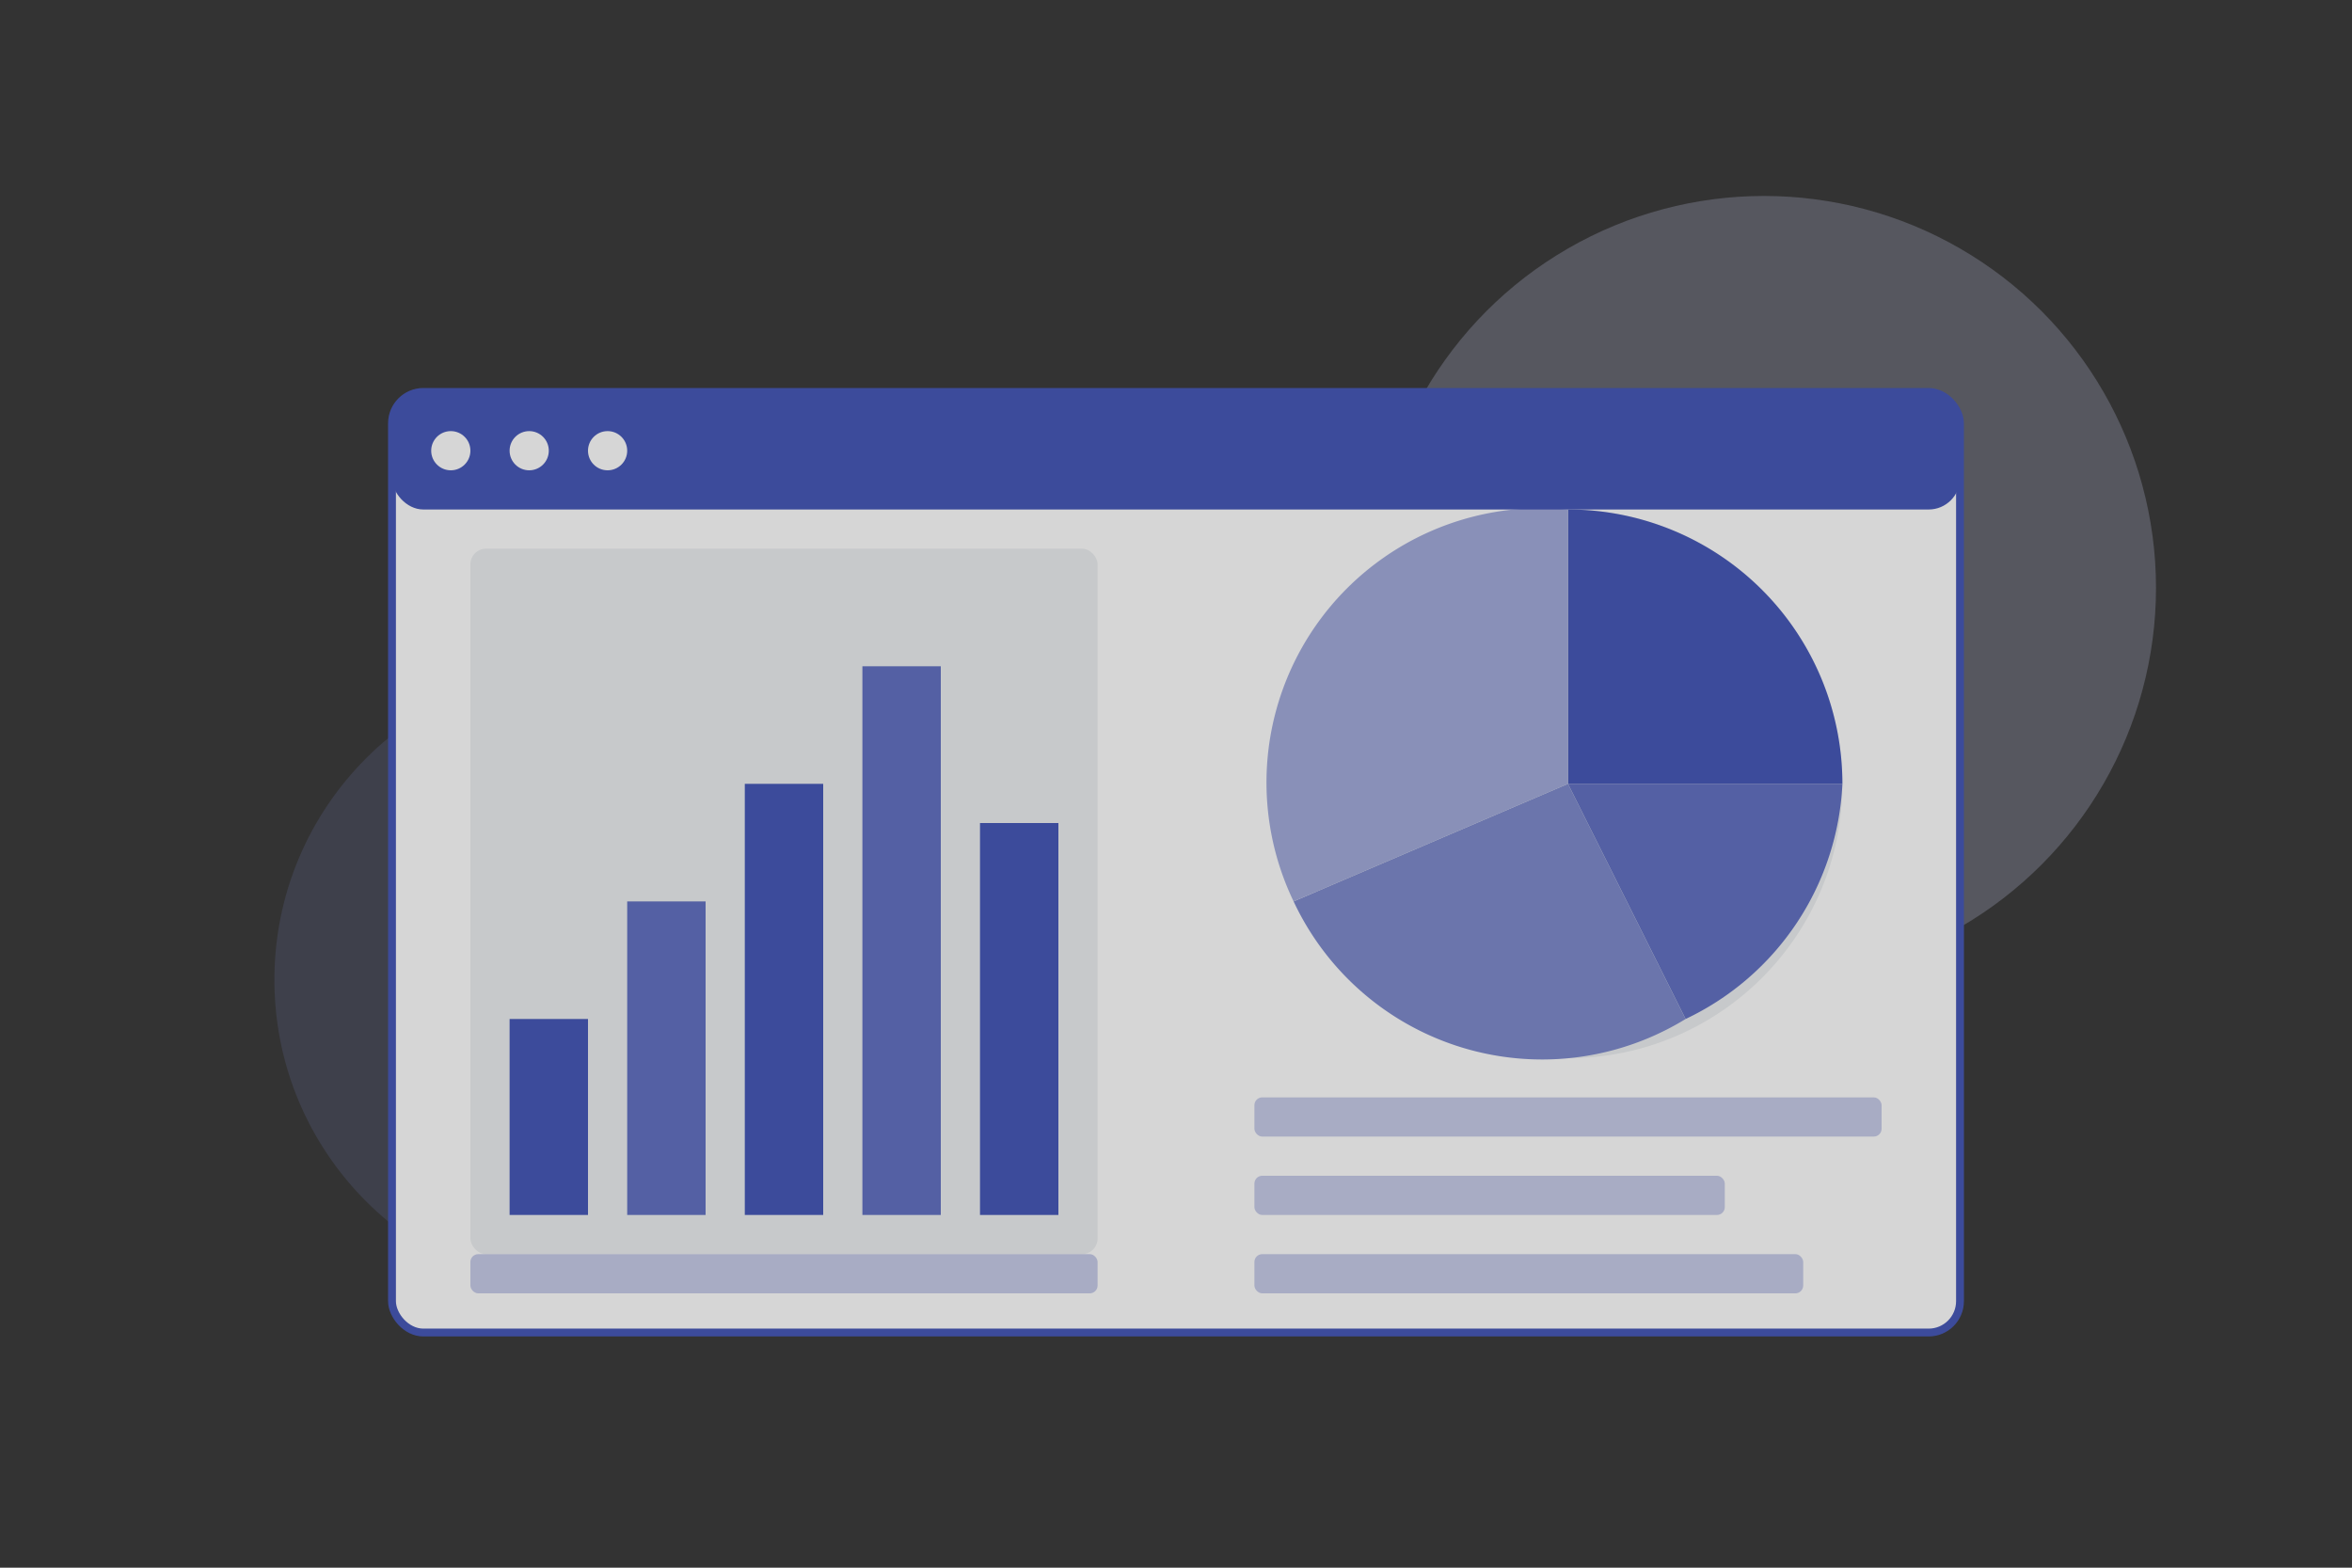 <?xml version="1.0" encoding="UTF-8"?>
<svg width="600" height="400" viewBox="0 0 600 400" fill="none" xmlns="http://www.w3.org/2000/svg">
  <rect x="0" y="0" width="600" height="400" fill="#333333" stroke="none"/>
  <rect width="600" height="400" fill="none"/>
  <g opacity="0.8">
    <!-- Background shapes -->
    <circle cx="450" cy="150" r="100" fill="#C5CAE9" fill-opacity="0.3"/>
    <circle cx="150" cy="250" r="80" fill="#7986CB" fill-opacity="0.2"/>
    
    <!-- Dashboard elements -->
    <rect x="100" y="100" width="400" height="240" rx="8" fill="white" stroke="#3F51B5" stroke-width="2"/>
    
    <!-- Chart 1 - Bar chart -->
    <rect x="120" y="140" width="160" height="180" rx="4" fill="#ECEFF1"/>
    <rect x="130" y="260" width="20" height="50" fill="#3F51B5"/>
    <rect x="160" y="230" width="20" height="80" fill="#5C6BC0"/>
    <rect x="190" y="200" width="20" height="110" fill="#3F51B5"/>
    <rect x="220" y="170" width="20" height="140" fill="#5C6BC0"/>
    <rect x="250" y="210" width="20" height="100" fill="#3F51B5"/>
    
    <!-- Chart 2 - Pie chart -->
    <circle cx="400" cy="200" r="70" fill="#ECEFF1"/>
    <path d="M400 130 L400 200 L470 200 A70 70 0 0 0 400 130" fill="#3F51B5"/>
    <path d="M400 200 L470 200 A70 70 0 0 1 430 260 L400 200" fill="#5C6BC0"/>
    <path d="M400 200 L430 260 A70 70 0 0 1 330 230 L400 200" fill="#7986CB"/>
    <path d="M400 200 L330 230 A70 70 0 0 1 400 130 L400 200" fill="#9FA8DA"/>
    
    <!-- Header -->
    <rect x="100" y="100" width="400" height="30" rx="8" fill="#3F51B5"/>
    <circle cx="115" cy="115" r="5" fill="white"/>
    <circle cx="135" cy="115" r="5" fill="white"/>
    <circle cx="155" cy="115" r="5" fill="white"/>
    
    <!-- Text lines -->
    <rect x="120" y="320" width="160" height="10" rx="2" fill="#C5CAE9"/>
    <rect x="320" y="280" width="160" height="10" rx="2" fill="#C5CAE9"/>
    <rect x="320" y="300" width="120" height="10" rx="2" fill="#C5CAE9"/>
    <rect x="320" y="320" width="140" height="10" rx="2" fill="#C5CAE9"/>
  </g>
</svg>